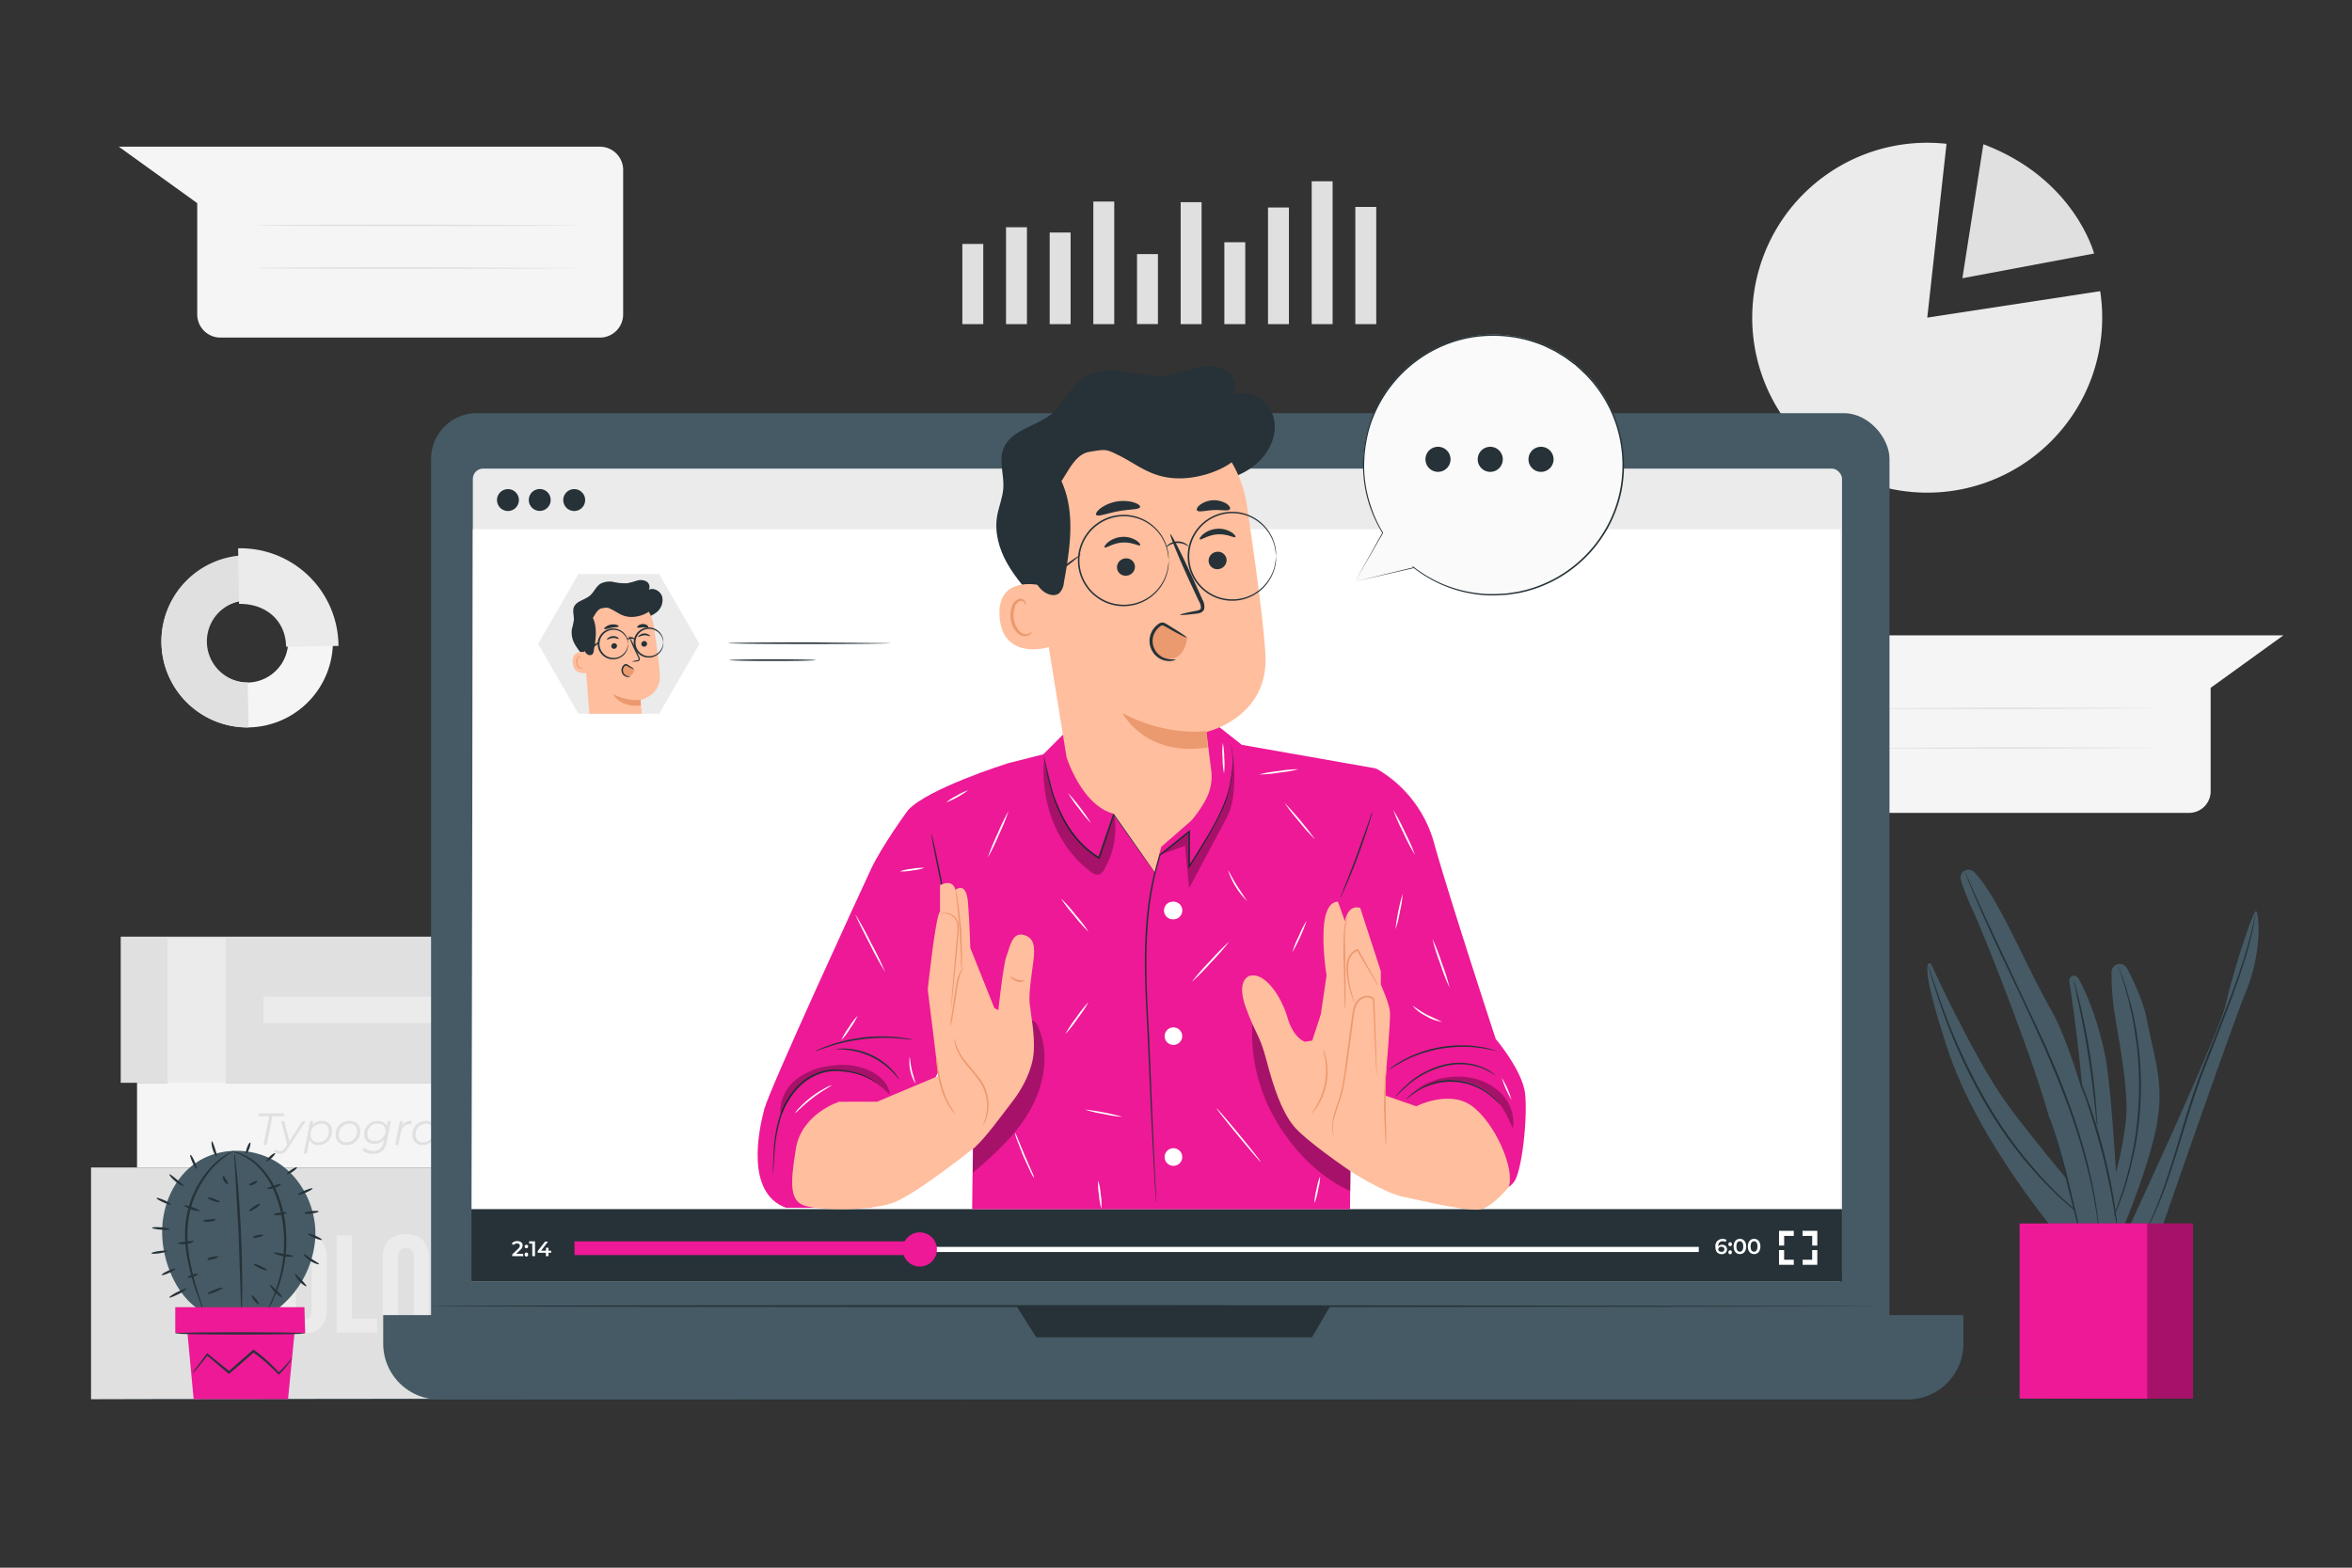 <svg xmlns="http://www.w3.org/2000/svg" xmlns:xlink="http://www.w3.org/1999/xlink" viewBox="0 0 750 500" xmlns:v="https://vecta.io/nano"><rect x="0" y="0" width="750" height="500" fill="#333333" stroke="none"/><style><![CDATA[.B{fill:#263238}.C{fill:#eb996e}.D{fill:#e0e0e0}.E{fill:#ebebeb}.F{fill:#ffbe9d}.G{fill:#ed1996}.H{fill:#f5f5f5}.I{fill:#455a64}]]></style><path d="M585.65 202.63h142.49l-23.21 16.75v33a6.88 6.88 0 0 1-6.88 6.88h-112.4a6.88 6.88 0 0 1-6.88-6.88v-42.87a6.88 6.88 0 0 1 6.88-6.88z" class="H"/><path d="M591.59 225.92c0 .14 21.49.25 48 .25l48-.25c0-.14-21.49-.25-48-.25l-48 .25zm0 12.65c0 .14 21.49.25 48 .25l48-.25c0-.14-21.49-.25-48-.25l-48 .25zM362.57 81.03h6.67v22.34h-6.67zm-55.7-3.23h6.67v25.57h-6.67zm13.93-5.33h6.67v30.9h-6.67zm13.92 1.69h6.67v29.21h-6.67zm13.92-9.88h6.67v39.09h-6.67zm27.85.19h6.67v38.9h-6.67zm13.93 12.78h6.67v26.12h-6.67zm13.92-11.07h6.67v37.19h-6.67zm13.93-8.37h6.67v45.56h-6.67zm13.92 8.18h6.67v37.38h-6.67z" class="D"/><path d="M614.56,101.3l55.14-8.43a55.8,55.8,0,1,1-49-47Z" class="E"/><path d="M632.45,46l-6.69,42.74,42-7.88S661.55,56.94,632.45,46Z" class="D"/><path d="M51.48 205a27.34 27.34 0 1 1 27.78 27 27.44 27.44 0 0 1-27.78-27zm40.41-.66A13.07 13.07 0 1 0 79 217.69a13.11 13.11 0 0 0 12.89-13.35z" class="H"/><path d="M51.48 205a27.44 27.44 0 0 1 26.9-27.91l.23 14.33a13.14 13.14 0 0 0 .39 26.27l.26 14.31a27.43 27.43 0 0 1-27.78-27z" class="D"/><path d="M75.93,174.88a31.26,31.26,0,0,1,32,31.13l-16.7.26c-.13-8.47-6.58-13.8-15-13.66Z" class="E"/><path d="M194.36 301.44h34.76v41.32h-34.76z" class="H"/><g class="D"><path d="M38.5 298.74h157.07v46.61H38.5z"/><path d="M230.17 302.66h-38.82v-3.92h38.82a2 2 0 0 1 2 2h0a2 2 0 0 1-2 1.92zm0 42.69h-38.82v-3.92h38.82a2 2 0 0 1 2 2h0a2 2 0 0 1-2 1.92z"/></g><path d="M164.66 298.74h18.56v46.61h-18.56zm-111.23.52h18.56v46.61H53.43z" class="E"/><path d="M229.12 308.27c0 .12-7.52.21-16.8.21s-16.8-.09-16.8-.21 7.52-.21 16.8-.21l16.8.21zm0 6.2c0 .11-7.52.2-16.8.2s-16.8-.09-16.8-.2 7.52-.21 16.8-.21l16.8.21zm0 7.63c0 .11-7.52.2-16.8.2s-16.8-.09-16.8-.2 7.52-.21 16.8-.21l16.8.21zm0 7.62c0 .12-7.52.21-16.8.21s-16.8-.09-16.8-.21 7.52-.2 16.8-.2l16.8.2zm0 7.63c0 .12-7.52.21-16.8.21s-16.8-.09-16.8-.21 7.52-.2 16.8-.2l16.8.2z" class="D"/><path d="M84.02 317.9h70.66v8.39H84.02z" class="E"/><path d="M193.48 346.27h35.29v25.18h-35.29z" fill="#fafafa"/><g class="H"><path d="M43.7 345.35h150.18v27H43.7z"/><path d="M192.78 347.18h37.93a.91.91 0 0 0 .91-.91h0a.92.92 0 0 0-.91-.92h-37.93zm0 23.35h38.42a.42.42 0 0 1 .42.42v1a.42.42 0 0 1-.42.42h-38.42a0 0 0 0 1 0 0v-1.83a0 0 0 0 1 0-.01z"/></g><path d="M228.77 351.05c0 .11-7.82.21-17.45.21s-17.45-.1-17.45-.21 7.81-.21 17.45-.21l17.45.21zm0 4.76c0 .12-7.82.21-17.45.21s-17.45-.09-17.45-.21 7.81-.2 17.45-.2l17.45.2zm0 4.77c0 .11-7.82.2-17.45.2s-17.45-.09-17.45-.2 7.81-.21 17.45-.21l17.45.21zm0 4.76c0 .11-7.82.2-17.45.2s-17.45-.09-17.45-.2 7.81-.21 17.45-.21l17.45.21z" class="D"/><path d="M198.1 374.76h36.02v68.25H198.1z" class="E"/><g class="D"><path d="M29.03 372.36H198.1v74H29.03z"/><path d="M236.94 446.35h-43.46v-4.8h43.46a2.41 2.41 0 0 1 2.4 2.4h0a2.4 2.4 0 0 1-2.4 2.4zm-43.46-73.99h44.76a1.1 1.1 0 0 1 1.1 1.1v2.6a1.1 1.1 0 0 1-1.1 1.1h-44.76a0 0 0 0 1 0 0v-4.8a0 0 0 0 1 0 0z"/><use xlink:href="#B"/><path d="M234.12 392.66c0 .11-8.06.2-18 .2s-18-.09-18-.2 8.06-.21 18-.21l18 .21zm0 8.75c0 .11-8.06.21-18 .21s-18-.1-18-.21 8.06-.21 18-.21l18 .21z"/><use xlink:href="#B" y="26.26"/><path d="M234.12 418.92c0 .11-8.06.2-18 .2s-18-.09-18-.2 8.06-.21 18-.21l18 .21zm0 8.75c0 .11-8.06.21-18 .21s-18-.1-18-.21 8.06-.21 18-.21l18 .21z"/><use xlink:href="#B" y="52.52"/></g><path d="M86.88 413.4v4.12c0 5-2.48 7.79-7.26 7.79s-7.26-2.83-7.26-7.79v-16.11c0-5 2.48-7.8 7.26-7.8s7.26 2.84 7.26 7.8v3h-4.6v-3.31c0-2.22-1-3.06-2.52-3.06s-2.53.84-2.53 3.06v16.73c0 2.22 1 3 2.53 3s2.52-.79 2.52-3v-4.43zm2.57-11.99c0-5 2.61-7.8 7.39-7.8s7.39 2.84 7.39 7.8v16.11c0 5-2.61 7.79-7.39 7.79s-7.39-2.83-7.39-7.79zm4.87 16.42c0 2.22 1 3.06 2.52 3.06s2.52-.84 2.52-3.06V401.1c0-2.22-1-3.06-2.52-3.06s-2.52.84-2.52 3.06zM107.37 394h4.87v26.56h8V425h-12.87zm14.63 7.41c0-5 2.61-7.8 7.39-7.8s7.4 2.84 7.4 7.8v16.11c0 5-2.61 7.79-7.4 7.79s-7.39-2.83-7.39-7.79zm4.87 16.42c0 2.22 1 3.06 2.52 3.06s2.53-.84 2.53-3.06V401.1c0-2.22-1-3.06-2.53-3.06s-2.52.84-2.52 3.06zM144.56 394v23.91c0 2.21 1 3 2.52 3s2.52-.8 2.52-3V394h4.61v23.6c0 4.95-2.48 7.79-7.26 7.79s-7.26-2.84-7.26-7.79V394zm23.15 31a9.39 9.39 0 0 1-.45-3.81v-4.87c0-2.88-1-3.94-3.18-3.94h-1.69V425h-4.87v-31h7.35c5 0 7.22 2.35 7.22 7.13v2.43c0 3.19-1 5.27-3.19 6.29 2.44 1 3.23 3.36 3.23 6.59v4.79a9.07 9.07 0 0 0 .54 3.76zm-5.32-26.56v9.51h1.91c1.81 0 2.92-.79 2.92-3.27v-3.06c0-2.21-.75-3.18-2.48-3.18z" class="E"/><path d="M85.83 356h-3.55l.19-.92h8.15l-.2.92h-3.54l-1.83 9.14H84zm11.63 1.57l-5.52 8.54C91 367.55 90.3 368 89.21 368a2.45 2.45 0 0 1-1.8-.67l.54-.75a1.81 1.81 0 0 0 1.34.55c.65 0 1.15-.31 1.74-1.23l.53-.8-1.88-7.52h1l1.6 6.42 4.13-6.44zm8.4 3.13a4.26 4.26 0 0 1-4.28 4.5 2.84 2.84 0 0 1-2.88-1.65l-.86 4.37h-1l2.06-10.35h1l-.24 1.21a3.82 3.82 0 0 1 3-1.27 3.05 3.05 0 0 1 3.2 3.19zm-1 .06a2.22 2.22 0 0 0-2.49-2.36 3.3 3.3 0 0 0-3.29 3.6 2.2 2.2 0 0 0 2.49 2.35 3.3 3.3 0 0 0 3.26-3.59zm2.19 1.24a4.29 4.29 0 0 1 4.37-4.49c2.1 0 3.44 1.24 3.44 3.19a4.3 4.3 0 0 1-4.37 4.5 3.11 3.11 0 0 1-3.44-3.2zm6.79-1.24a2.22 2.22 0 0 0-2.49-2.36 3.33 3.33 0 0 0-3.28 3.55 2.21 2.21 0 0 0 2.49 2.35 3.31 3.31 0 0 0 3.28-3.54zm10.8-3.19l-1.32 6.64c-.53 2.68-1.94 3.78-4.4 3.78a4.82 4.82 0 0 1-3.36-1.13l.6-.78a4 4 0 0 0 2.84 1 3 3 0 0 0 3.27-2.71l.18-.83a3.9 3.9 0 0 1-3 1.29c-2 0-3.34-1.16-3.34-3a4.18 4.18 0 0 1 4.31-4.29 2.9 2.9 0 0 1 2.95 1.73l.32-1.67zm-1.72 3c0-1.38-.93-2.2-2.5-2.2a3.21 3.21 0 0 0-3.29 3.34c0 1.38.92 2.2 2.5 2.2a3.21 3.21 0 0 0 3.29-3.31zm8.39-3.06l-.19 1h-.28c-1.61 0-2.69.92-3.07 2.8l-.76 3.84h-1l1.5-7.56h1l-.31 1.41a3.43 3.43 0 0 1 3.11-1.49zm8.69.06l-1.51 7.56h-1l.24-1.19a3.85 3.85 0 0 1-2.94 1.26 3.05 3.05 0 0 1-3.3-3.2 4.26 4.26 0 0 1 4.27-4.49 2.84 2.84 0 0 1 2.88 1.64l.32-1.58zm-1.7 3.19a2.22 2.22 0 0 0-2.49-2.36 3.32 3.32 0 0 0-3.27 3.55 2.2 2.2 0 0 0 2.46 2.35 3.31 3.31 0 0 0 3.28-3.54zm11.49-.06a4.26 4.26 0 0 1-4.28 4.5 2.84 2.84 0 0 1-2.88-1.65l-.86 4.37h-1l2.05-10.35h1l-.24 1.21a3.8 3.8 0 0 1 2.94-1.27 3.06 3.06 0 0 1 3.27 3.19zm-1 .06a2.22 2.22 0 0 0-2.49-2.36 3.3 3.3 0 0 0-3.3 3.6 2.2 2.2 0 0 0 2.48 2.35 3.3 3.3 0 0 0 3.28-3.59zm10.15-.76a4.37 4.37 0 0 1-.08.86l-.86 4.3h-1l.87-4.31a4.48 4.48 0 0 0 .07-.69c0-1.08-.65-1.7-2-1.7a2.94 2.94 0 0 0-3.07 2.65l-.81 4.05h-1l2.13-10.67h1l-.85 4.24a3.72 3.72 0 0 1 2.89-1.19c1.77-.03 2.71.89 2.71 2.46zm9.56-2.43l-5.5 8.54c-.94 1.44-1.64 1.88-2.73 1.88a2.45 2.45 0 0 1-1.8-.67l.55-.75a1.77 1.77 0 0 0 1.33.55c.65 0 1.15-.31 1.74-1.23l.54-.8-1.89-7.52h1l1.56 6.44 4.13-6.44z" class="D"/><path d="M191.28 46.79H37.89l25 18v35.47a7.4 7.4 0 0 0 7.41 7.41h121a7.41 7.41 0 0 0 7.41-7.41V54.2a7.41 7.41 0 0 0-7.43-7.41z" class="H"/><path d="M184.88 71.86c0 .15-23.13.27-51.66.27s-51.67-.13-51.67-.27 23.13-.27 51.67-.27l51.66.27zm0 13.62c0 .15-23.13.27-51.66.27s-51.67-.12-51.67-.27 23.13-.27 51.67-.27l51.66.27z" class="D"/><path d="M723.27 446.35c0 .15-156.84.26-350.25.26s-350.29-.11-350.29-.26 156.8-.26 350.29-.26l350.25.26z" class="B"/><g class="I"><path d="M657.45,395.31s-26.51-30.5-36.51-61-5.25-27-5.25-27,13.5,29.64,23.75,43.95S668,386.56,668,386.56Z"/><path d="M662.73 312a1.54 1.54 0 0 0-2.87 1c1.61 10.72 5.11 35.87 5 52.18v29.38h11s-2-43.8-4.45-57.16c-1.74-9.34-5.41-19.74-8.68-25.4z"/><path d="M668.75 391a117 117 0 0 0 9.08-32.94c.91-7.8-.72-18.34-3.13-32.41a87.72 87.72 0 0 1-1.39-15.59 2.63 2.63 0 0 1 4.94-1.24c1.33 2.38 5.19 10.5 6.17 15.58 2.67 13.89 5.69 20.84 3.38 34s-10.86 33.48-10.86 33.48zm9.93.91s29.11-62.55 31.13-71.83 8.87-30.66 9.68-29.45 2 12.51-3.23 25.42-27.64 77.76-27.64 77.76h-9.94"/></g><path d="M665.56 389.11a6.71 6.71 0 0 1-.82-.56l-2.25-1.72a100.71 100.71 0 0 1-7.82-6.91 131 131 0 0 1-21.12-27.1 177.11 177.11 0 0 1-14.41-31.22c-1.46-4.15-2.53-7.55-3.22-9.92-.36-1.17-.61-2.1-.78-2.72a5.23 5.23 0 0 1-.22-1 6.23 6.23 0 0 1 .34.93l.89 2.69c.76 2.34 1.89 5.72 3.4 9.84a189.55 189.55 0 0 0 14.54 31.06A136.51 136.51 0 0 0 655 379.61c3.11 3.1 5.78 5.45 7.66 7 .93.81 1.69 1.39 2.18 1.81a6.1 6.1 0 0 1 .72.69zm3.18-30.01a11.17 11.17 0 0 1-.26-1.83l-.53-5c-.46-4.24-1.18-10.07-2.21-16.48s-2.18-12.18-3.07-16.34l-1.06-4.93a11.16 11.16 0 0 1-.33-1.83 10.67 10.67 0 0 1 .56 1.77c.33 1.15.76 2.82 1.26 4.89a219.51 219.51 0 0 1 3.25 16.34c1.03 6.43 1.68 12.28 2 16.53.18 2.13.29 3.85.34 5a9 9 0 0 1 .05 1.88zm6.82-50.75a4.66 4.66 0 0 1 .34.8l.88 2.32 1.25 3.73 1.41 5 .72 2.94.64 3.22c.48 2.22.77 4.63 1.12 7.16a106.64 106.64 0 0 1-1.18 33.06l-1.63 7.06-.87 3.16-.93 2.89c-.56 1.85-1.23 3.46-1.77 4.89l-1.51 3.63-1 2.25a4.32 4.32 0 0 1-.4.77 4.43 4.43 0 0 1 .29-.82l.92-2.3 1.41-3.65 1.68-4.91.89-2.88.83-3.16c.61-2.18 1-4.55 1.57-7a110.65 110.65 0 0 0 1.18-32.89l-1.06-7.13-.61-3.21-.68-2.94c-.39-1.88-.92-3.54-1.32-5l-1.14-3.74-.76-2.36a4.49 4.49 0 0 1-.27-.89zm43.59-16.46a.75.75 0 0 1 0 .28c0 .22-.08.49-.13.81l-.57 3.12c-.56 2.69-1.5 6.56-3 11.26s-3.43 10.2-5.79 16.26L702 343.29c-2.58 7.02-4.65 13.86-6.55 20.06s-3.66 11.8-5.39 16.4a105.66 105.66 0 0 1-4.59 10.7c-.6 1.24-1.14 2.16-1.48 2.8l-.41.71a1 1 0 0 1-.16.24 1.12 1.12 0 0 1 .1-.27l.36-.74c.31-.66.81-1.6 1.37-2.85 1.17-2.48 2.75-6.12 4.4-10.74s3.4-10.19 5.26-16.41 3.87-13.08 6.5-20.11 5.34-13.63 7.72-19.67 4.41-11.52 5.9-16.19 2.51-8.51 3.14-11.18c.32-1.33.52-2.38.69-3.08l.19-.8a.91.91 0 0 1 .1-.27z" class="B"/><path d="M629.41 278.07a2.51 2.51 0 0 0-4.13 2.56 71.22 71.22 0 0 0 3.66 9.4c4 8.51 15.76 39 21.26 55.77s13.25 48 13.25 48l11.75-1.9S664.45 340.55 654 322c-8.49-14.83-16.93-36.31-24.59-43.93z" class="I"/><path d="M653.41 356.28a6.84 6.84 0 0 1 .61 1.41l1.35 3.94c1.08 3.35 2.41 8 3.74 13.23l3.21 13.37.89 4.07a7.84 7.84 0 0 1 .24 1.51 7.18 7.18 0 0 1-.48-1.45l-1.07-4-3.39-13.36-3.56-13.26-1.16-4a7.63 7.63 0 0 1-.38-1.46zm15.94 36.58a1.41 1.41 0 0 1-.06-.31c0-.25-.08-.55-.14-.93l-.48-3.56c-.43-3.08-1.2-7.53-2.46-12.95a187.84 187.84 0 0 0-5.5-18.77c-2.41-7-5.43-14.48-8.86-22.27-6.91-15.55-13.81-29.34-18.35-39.53-2.29-5.09-4.07-9.24-5.24-12.14-.6-1.44-1-2.57-1.32-3.34l-.33-.88a1.13 1.13 0 0 1-.09-.3s.06.09.15.28l.39.85 1.42 3.3 5.42 12 18.52 39.47c3.43 7.8 6.44 15.34 8.83 22.33a178.87 178.87 0 0 1 5.39 18.89 131.7 131.7 0 0 1 2.27 13c.21 1.55.28 2.76.37 3.58 0 .38.05.68.07.93a1.3 1.3 0 0 1 0 .35zm5.85-.95a13.63 13.63 0 0 1-.4-2l-.91-5.4c-.81-4.55-2-10.82-3.82-17.64s-3.75-12.91-5.27-17.27l-1.8-5.14a11.9 11.9 0 0 1-.62-1.92 13.23 13.23 0 0 1 .85 1.83 111.73 111.73 0 0 1 2 5.1 170.1 170.1 0 0 1 5.46 17.26 180.26 180.26 0 0 1 3.65 17.73c.34 2.29.59 4.15.72 5.44a13.42 13.42 0 0 1 .14 2.01z" class="B"/><path d="M653.45 390.22h45.86v55.87h-45.86z" class="G"/><path d="M653.45 390.22h45.86v55.87h-45.86z" opacity=".3"/><path d="M644 390.22h40.68v55.87H644z" class="G"/><path d="M88.53 370.8c-7.82-5-18.64-5.1-26.24.21-7.22 5.05-10.89 14.23-10.57 23s4.59 19.55 12.56 24.18l23.4-.1a31.42 31.42 0 0 0 12.88-23.61c.35-9.24-4.22-18.68-12.03-23.68z" class="I"/><g class="B"><path d="M77 419.07a10.56 10.56 0 0 1-.14-2l-.16-5.49-.61-18.09-1-18.09-.33-5.48a10.42 10.42 0 0 1 0-2 11.09 11.09 0 0 1 .32 2l.57 5.47c.42 4.62.88 11 1.2 18.09s.41 13.49.39 18.13l-.08 5.49a11 11 0 0 1-.16 1.97zm-22.92-27.02c0 .2-1.29.27-2.84.14s-2.79-.4-2.78-.6 1.29-.27 2.84-.15 2.8.4 2.78.61zm.44-7.9c-.09.19-1.18-.11-2.45-.68s-2.23-1.17-2.15-1.36 1.18.12 2.45.68 2.23 1.21 2.15 1.36zm4.06-5.86c-.11.17-1.34-.41-2.62-1.47s-2.09-2.17-1.94-2.3 1.17.69 2.41 1.72 2.26 1.87 2.15 2.05zm4.09-5.53c-.19.08-.78-.84-1.32-2.06s-.83-2.28-.64-2.37.78.84 1.32 2.07.82 2.28.64 2.36zm6.41-3.92c-.19.08-.82-.9-1.25-2.26s-.46-2.54-.26-2.57.57 1 1 2.34.7 2.4.51 2.49zm10.69-4.43c.2.07.08.91-.26 1.88s-.78 1.69-1 1.62-.08-.9.26-1.87.81-1.7 1-1.63zm7.94 3.41c.14.15-.37.85-1.14 1.56s-1.5 1.16-1.64 1 .37-.85 1.13-1.56 1.51-1.15 1.65-1zm6.98 4.51c.12.17-.5.79-1.38 1.39s-1.69.94-1.81.77.51-.79 1.39-1.39 1.69-.94 1.8-.77zm4.96 6.72c.08.19-.89.79-2.18 1.34s-2.4.84-2.48.65.9-.79 2.19-1.33 2.39-.85 2.47-.66zm1.96 7.34c0 .2-1 .5-2.23.65s-2.28.12-2.31-.09 1-.49 2.22-.65 2.29-.12 2.32.09zm1.01 9.03c-.08.19-1.14-.09-2.36-.62s-2.16-1.12-2.08-1.31 1.15.09 2.37.62 2.16 1.12 2.07 1.31zm-.89 7.75c-.07.19-1.41-.13-2.81-1.05s-2.23-2-2.09-2.15 1.17.66 2.5 1.52 2.47 1.51 2.4 1.68zm-4.04 7.05c-.12.16-1.19-.46-2.21-1.57s-1.57-2.21-1.41-2.33 1 .77 2 1.82 1.76 1.92 1.62 2.08zm-38.3.83c.09.18-1 1-2.51 1.72S54.13 414 54 413.84s1-1 2.5-1.73 2.79-1.24 2.89-1.06zm-3.5-6.38c.08.19-.82.78-2 1.32s-2.23.83-2.32.64.82-.78 2-1.32 2.23-.83 2.32-.64zM53.32 399c0 .2-1.08.53-2.48.73s-2.54.19-2.57 0 1.08-.53 2.47-.72 2.55-.2 2.58-.01zm8.43-3.1c.06.2-1 .7-2.45.86s-2.61-.09-2.59-.29 1.14-.29 2.5-.45 2.48-.32 2.54-.12zm7.01-6.97c.06.19-.8.63-2 .74s-2.08-.14-2.06-.34.92-.29 2-.4 2-.2 2.06 0zm1.34-5.59c-.07.2-1 .05-2.08-.32s-1.9-.83-1.83-1 1-.05 2.08.33 1.9.8 1.83.99zm2.57-5.65c-.14.15-.78-.27-1.24-1.07s-.5-1.55-.3-1.6.54.53 1 1.23.69 1.3.54 1.44zm-3.1 23.13c.05.2-.75.57-1.8.83a6.73 6.73 0 0 1-1.51.22l-.14-.44c.27 0 .44 0 .48.05s-.08.21-.3.38l-.15-.44a7 7 0 0 1 1.45-.5c1.04-.25 1.92-.3 1.97-.1zm1.43 9.91c.07.19-1 .77-2.3 1.3s-2.49.8-2.56.61 1-.78 2.29-1.3 2.51-.8 2.57-.61zm-7.9-4.4c.07.19-.62.6-1.53.91s-1.7.41-1.77.21.62-.6 1.53-.91 1.67-.41 1.77-.21zm.6-20.16c0 .2-1.24.08-2.61-.41s-2.38-1.15-2.29-1.33 1.2.15 2.54.62 2.41.95 2.36 1.12zM82.86 384c.12.17-.55.81-1.49 1.43s-1.8 1-1.92.81.56-.81 1.5-1.43 1.8-1.01 1.91-.81zm1.05 9.92c0 .2-.67.52-1.58.71s-1.68.18-1.73 0 .67-.52 1.58-.71 1.68-.2 1.73 0zm1.21 11.19c-.09.18-1.11-.1-2.27-.64s-2-1.13-2-1.32 1.11.1 2.27.64 2.08 1.13 2 1.32zM82.55 416c-.16.14-.82-.4-1.47-1.2s-1-1.55-.89-1.68.81.41 1.47 1.21 1.05 1.53.89 1.67zM82 376.65c.13.16-.31.71-1.06 1.08s-1.44.4-1.49.2.49-.52 1.16-.86 1.29-.58 1.39-.42zm9.42 10.03c.07.19-.8.67-2 .84s-2.15-.06-2.14-.26.93-.33 2-.48 2.07-.29 2.14-.1zm-1.87-9c.09.18-.77.8-2 1.19s-2.28.39-2.31.19.92-.53 2.08-.91 2.13-.66 2.23-.47z"/><path d="M93.47 400.63c0 .2-1.48.33-3.26 0s-3.11-1-3-1.15 1.47.11 3.18.41 3.08.53 3.08.74zM90 413.71c-.12.16-1.21-.48-2.29-1.57s-1.71-2.14-1.58-2.3 1 .72 2.09 1.78 1.89 1.93 1.78 2.09zM74.64 367a34 34 0 0 0-6.55 5.18 32 32 0 0 0-8.16 18 40.8 40.8 0 0 0 .49 11.05 87.57 87.57 0 0 0 2.07 8.87l1.82 5.88a14.64 14.64 0 0 1 .63 2.18 11.76 11.76 0 0 1-.9-2.08l-2.05-5.83a73.65 73.65 0 0 1-2.24-8.9 39.34 39.34 0 0 1-.56-11.25 31.47 31.47 0 0 1 8.52-18.32 23.15 23.15 0 0 1 4.88-3.78 12.42 12.42 0 0 1 1.5-.78 2.2 2.2 0 0 1 .55-.22z"/><path d="M84.83 418.7c-.17-.09 1.67-2.92 3.35-8a45.39 45.39 0 0 0 2-20.63A38.85 38.85 0 0 0 87 379a26.22 26.22 0 0 0-5.42-7.56 20.12 20.12 0 0 0-5.32-3.36c-1.38-.57-2.21-.71-2.2-.77a2 2 0 0 1 .61 0 10.61 10.61 0 0 1 1.69.45 18.36 18.36 0 0 1 5.56 3.24 25.49 25.49 0 0 1 5.7 7.65 38.19 38.19 0 0 1 3.3 11.2 43.88 43.88 0 0 1-2.25 20.91c-.42 1.29-1 2.39-1.37 3.39s-.88 1.8-1.24 2.46a16 16 0 0 1-1.23 2.09z"/></g><g class="G"><path d="M55.89 416.93h41.18l.25 8.24H55.89v-8.24z"/><path d="M59.39 421.05l2.36 25.16h30.11l2.42-24.88-34.89-.28z"/></g><path d="M97.32 425.27c0 .21-9.27.37-20.71.37s-20.71-.16-20.71-.37 9.27-.37 20.71-.37 20.71.16 20.71.37zm-4.18 7.66a6.2 6.2 0 0 1-.88 1.58 23.14 23.14 0 0 1-3.2 3.77l-.19.18-.18-.2a59.2 59.2 0 0 0-8.08-7.06h.46l-3.58 3.14-4.23 3.66-.23.21-.24-.2-6.87-5.78.4-.05-3.56 4.35a9.52 9.52 0 0 1-1.4 1.52 11.21 11.21 0 0 1 1.15-1.72l3.36-4.49.18-.23.23.18 7 5.66h-.46l4.21-3.7 3.59-3.13.22-.19.24.17a52.91 52.91 0 0 1 8 7.29h-.38a40.28 40.28 0 0 0 4.44-4.96z" class="B"/><g class="I"><rect x="137.46" y="131.77" width="465.06" height="307.54" rx="14.57"/><path d="M122.24 419.44h503.85a0 0 0 0 1 0 0v9.11a17.8 17.8 0 0 1-17.8 17.8H140a17.8 17.8 0 0 1-17.8-17.8v-9.11a0 0 0 0 1 .04 0z"/></g><g class="B"><path d="M324.15 416.56l6.25 9.95h87.98l5.8-9.95H324.15z"/><path d="M598.52 416.56c0 .17-103.22.3-230.51.3s-230.55-.13-230.55-.3 103.2-.3 230.55-.3l230.51.3z"/></g><rect x="150.78" y="149.45" width="436.6" height="258.98" rx="3.27" class="E"/><path d="M586.91 408.81h-436.6l.47-240h436.13v240z" fill="#fff"/><path d="M186.59 159.46a3.49 3.49 0 1 1-3.49-3.46 3.48 3.48 0 0 1 3.49 3.46zm-21.13 0A3.49 3.49 0 1 1 162 156a3.48 3.48 0 0 1 3.46 3.46zm10.14 0a3.49 3.49 0 1 1-3.49-3.49 3.48 3.48 0 0 1 3.49 3.49zm-25.29 226.17h437.07v23.18H150.31z" class="B"/><g fill="#fff"><path d="M166.83,399.9v.74h-3.48v-.58l1.87-1.78c.46-.44.54-.72.54-1,0-.43-.3-.68-.88-.68a1.32,1.32,0,0,0-1.1.49l-.62-.47a2.2,2.2,0,0,1,1.8-.78c1,0,1.69.51,1.69,1.35a1.88,1.88,0,0,1-.79,1.49l-1.26,1.2Z"/><path d="M167.3 397.56a.56.56 0 1 1 .55.56.54.54 0 0 1-.55-.56zm0 2.57a.56.56 0 1 1 1.11 0 .56.56 0 1 1-1.11 0zm3.3-4.21v4.72h-.87v-4h-1v-.74zm5.15 3.65h-.84v1.07h-.85v-1.07h-2.59V399l2.33-3h.94l-2.2 2.91h1.55v-.95h.82v.95h.84zm7.71-1.89H541.7v1.63H183.46z"/></g><g class="G"><path d="M183.19 395.93h111.95v4.36H183.19z"/><path d="M298.76 398.5a5.45 5.45 0 1 1-5.45-5.45 5.45 5.45 0 0 1 5.45 5.45z"/></g><path d="M550.72 398.45A1.57 1.57 0 0 1 549 400c-1.29 0-2-.83-2-2.35a2.24 2.24 0 0 1 2.32-2.51 2.4 2.4 0 0 1 1.24.31l-.33.66a1.56 1.56 0 0 0-.89-.23c-.89 0-1.45.55-1.45 1.62h0a1.6 1.6 0 0 1 1.26-.49 1.47 1.47 0 0 1 1.57 1.44zm-.85 0c0-.49-.37-.8-.94-.8a.86.86 0 0 0-1 .81c0 .44.35.79 1 .79a.81.81 0 0 0 .94-.76zm1.28-1.62a.56.56 0 1 1 1.11 0 .56.56 0 1 1-1.11 0zm0 2.57a.56.56 0 1 1 1.11 0 .56.56 0 1 1-1.11 0zm1.67-1.85c0-1.55.85-2.43 2-2.43s2 .88 2 2.43-.85 2.43-2 2.43-2-.88-2-2.43zm3.06 0c0-1.14-.44-1.66-1.09-1.66s-1.09.52-1.09 1.66.45 1.67 1.09 1.67 1.09-.53 1.09-1.67zm1.47 0c0-1.55.85-2.43 2-2.43s2 .88 2 2.43-.85 2.43-2 2.43-2-.88-2-2.43zm3.07 0c0-1.14-.45-1.66-1.1-1.66s-1.08.52-1.08 1.66.44 1.67 1.08 1.67 1.1-.53 1.1-1.67zm8.51-.29h-1.64v-4.71H572v1.63h-3.07v3.08zm3.07 6.14h-4.71v-4.7h1.63v3.07H572v1.63zm7.5 0h-4.7v-1.63h3.06v-3.08h1.64v4.71zm0-6.15h-1.63v-3.07h-3.08v-1.63h4.71v4.7z" fill="#fff"/><path d="M210.19 183.08h-25.74l-12.86 22.29 12.86 22.28h25.74l12.86-22.28-12.86-22.29z" class="E"/><path d="M186.55,209.73a22.72,22.72,0,0,1-3.14-4.06,7.77,7.77,0,0,1-1.07-4.94,27.43,27.43,0,0,0,.65-2.93c.1-1.38-.48-2.82,0-4.11.76-2,3.47-2.33,5.12-3.72,1.28-1.09,1.91-2.85,3.32-3.76a6.25,6.25,0,0,1,4.27-.58,15.75,15.75,0,0,0,4.37.38,29.45,29.45,0,0,0,3-.81,4.11,4.11,0,0,1,3,.21,2,2,0,0,1,.82,2.67c1.69-.78,3.83.54,4.29,2.33a5,5,0,0,1-1.89,4.93,11,11,0,0,1-5.1,2.08c-5.17,1-10.77.43-15.22-2.37" class="B"/><path d="M210.41 215.23c-.17-3.19-1.06-9.73-1.94-15.64a12.34 12.34 0 0 0-13-10.5h-.64c-6.84.86-9.93 7.15-8.88 14l2 24.55h16.7l-.4-4.35c0-.04 6.52-1.46 6.16-8.06z" class="F"/><path d="M204.24,223.21a15.47,15.47,0,0,1-8.77-1.87s2.36,4.61,8.9,3.58Z" class="C"/><path d="M206.34 205.25a.93.93 0 0 1-.84 1 .89.89 0 0 1-1-.78.94.94 0 0 1 .84-1 .89.89 0 0 1 1 .78zm.93-2.34c-.11.13-.86-.35-1.88-.28s-1.72.63-1.84.51 0-.28.36-.54a2.62 2.62 0 0 1 1.46-.56 2.46 2.46 0 0 1 1.5.38c.33.22.45.43.4.49zm-10.51 3.03a1 1 0 0 1-.84 1 .91.91 0 0 1-1-.79 1 1 0 0 1 .84-1 .91.91 0 0 1 1 .79zm.55-2.17c-.11.13-.86-.35-1.88-.28s-1.72.62-1.84.51 0-.28.36-.54a2.6 2.6 0 0 1 3-.19c.29.22.41.44.36.5zm4.18 7.23a6.63 6.63 0 0 1 1.63-.41c.26 0 .5-.11.53-.29a1.32 1.32 0 0 0-.22-.75l-.9-1.92a34.65 34.65 0 0 1-2.07-5 33.69 33.69 0 0 1 2.47 4.87l.87 1.93a1.59 1.59 0 0 1 .2 1 .68.68 0 0 1-.4.41 2 2 0 0 1-.44.09 6.56 6.56 0 0 1-1.67.07zm-4.19-11.23c-.08.28-1.1.22-2.28.45s-2.12.61-2.3.37.08-.38.45-.68a3.87 3.87 0 0 1 1.67-.71 3.75 3.75 0 0 1 1.81.09c.45.15.69.35.65.48zm9.4.23c-.17.24-.88.05-1.72.09s-1.54.26-1.72 0 0-.35.31-.59a2.35 2.35 0 0 1 1.37-.47 2.43 2.43 0 0 1 1.4.37c.31.25.43.48.36.6z" class="B"/><path d="M186.8,208c-.12,0-4.63-1-4.18,3.47s5.33,3,5.32,2.9S186.8,208,186.8,208Z" class="F"/><path d="M185.94 212.85s-.07.06-.19.13a.79.79 0 0 1-.59.07 1.94 1.94 0 0 1-1.07-1.65 2.5 2.5 0 0 1 .11-1.14.9.9 0 0 1 .53-.67.41.41 0 0 1 .48.17c.08.12.06.22.08.22s.09-.08 0-.27a.51.51 0 0 0-.2-.26.57.57 0 0 0-.45-.07 1.13 1.13 0 0 0-.75.78 2.68 2.68 0 0 0-.14 1.28 2 2 0 0 0 1.33 1.83.86.86 0 0 0 .71-.19c.21-.08.21-.23.15-.23z" class="C"/><path d="M208.14,193.42c-.31,1.79-3.95,3.44-7,3.35-2.78-.08-4.16-1.46-6.17-2.44-1.28-.62-1.28-.62-3-.34-1.4.23-2.13,1.88-2.91,3.07,1.5,3.27.89,7.07.25,10.61a1.76,1.76,0,0,1-.45,1.07,1.44,1.44,0,0,1-1.83-.27,5.62,5.62,0,0,1-1.42-2.86,18.69,18.69,0,0,1-.44-7.33,12.63,12.63,0,0,1,3-6.61,12,12,0,0,1,8.19-3.73,14.75,14.75,0,0,1,8.73,2.47,8.79,8.79,0,0,1,3,3" class="B"/><path d="M202.16,213.32l-2.3-1.07a.77.77,0,0,0-.42-.1.63.63,0,0,0-.39.27,2.12,2.12,0,0,0-.26,2.34,1.79,1.79,0,0,0,2.16.79,2.45,2.45,0,0,0,1.27-2.16Z" class="C"/><g class="B"><path d="M201 215.72s-.48.37-1.35.12a2.14 2.14 0 0 1-1.19-1 2.19 2.19 0 0 1-.15-1.88 2.3 2.3 0 0 1 .56-.84 2.32 2.32 0 0 1 .39-.29.64.64 0 0 1 .6 0c.53.29.88.54 1.23.76.67.45 1.07.76 1 .82s-.5-.13-1.22-.5l-1.23-.64h-.18a1.89 1.89 0 0 0-.28.23 1.74 1.74 0 0 0-.42.66 1.8 1.8 0 0 0 .08 1.46 1.87 1.87 0 0 0 .9.85c.75.32 1.26.16 1.26.25zm-.71-10.36s0-.41-.24-1.12a4.7 4.7 0 0 0-1.73-2.47 4.48 4.48 0 1 0 0 7.19 4.7 4.7 0 0 0 1.73-2.47c.2-.71.19-1.13.24-1.13s0 .11 0 .31a3.51 3.51 0 0 1-.09.87 4.64 4.64 0 0 1-1.69 2.71 4.9 4.9 0 0 1-4.64.76 4.93 4.93 0 0 1 0-9.29 4.9 4.9 0 0 1 4.64.76 4.64 4.64 0 0 1 1.69 2.71 3.47 3.47 0 0 1 .09.87c.03.2.02.3 0 .3zm11.23-.44c-.05 0 0-.4-.24-1.09a4.55 4.55 0 0 0-1.68-2.4 4.36 4.36 0 1 0 0 7 4.55 4.55 0 0 0 1.68-2.4c.2-.69.19-1.1.24-1.1s0 .1 0 .3a3.78 3.78 0 0 1-.08.85 4.56 4.56 0 0 1-1.65 2.64 4.77 4.77 0 0 1-4.53.74 4.81 4.81 0 0 1 0-9.06 4.77 4.77 0 0 1 4.53.74 4.58 4.58 0 0 1 1.65 2.65 3.69 3.69 0 0 1 .08.85c.03.18.02.28 0 .28z"/><path d="M202.36 203.89c-.1.09-.55-.2-1.15-.18s-1 .31-1.14.22.28-.72 1.13-.74 1.29.62 1.16.7zm-11.19.81c.09.11-.79.91-1.95 1.78a6.71 6.71 0 0 1-2.26 1.36c-.09-.11.79-.91 1.95-1.78a6.61 6.61 0 0 1 2.26-1.36zm92.83.44c0 .14-11.57.26-25.84.26s-25.84-.12-25.84-.26 11.57-.26 25.84-.26l25.84.26zm-23.91 5.41c0 .14-6.14.26-13.72.26s-13.72-.12-13.72-.26 6.14-.27 13.72-.27 13.72.12 13.72.27z"/></g><g class="G"><path d="M438.79,245.09a39.38,39.38,0,0,1,18.56,24c4.83,17.28,19.6,62.28,19.6,62.28s8.44,9.93,9.34,17.28-.9,25.14-3.62,28.46a7.63,7.63,0,0,1-6.58,2.77l-35.53-3.37-14-93.68Z"/><path d="M321.31 243.46s-25.41 8-31.74 14.9l20.8 96.76-.37 30.54h120.48l1.08-101.38 7.23-39.19-42.79-7.53-8.44-6.64-47.63 2.42-7.24 7.23z"/></g><path d="M331 327.41c-.37-.82-.91-1.71-1.79-1.89-1.45-.3-2.42 1.41-2.91 2.81a127.56 127.56 0 0 1-15.82 30.89l-.31 14.86c7-5.91 13.94-12.24 18.42-20.25s6.15-18.06 2.41-26.42z" opacity=".3"/><path d="M289.57,258.36s-8.37,11.41-11.84,18.86-32.28,70-34,76.47-6.2,26.81,6.95,31.53h27.07l27.16-54.93,1.39-63.75Z" class="G"/><path d="M279.46 345.54s-.6-.53-1.85-1.24a21 21 0 0 0-5.68-2.06 27.35 27.35 0 0 0-4.14-.58 16.5 16.5 0 0 0-4.79.34 17.67 17.67 0 0 0-9.11 5.72 24.84 24.84 0 0 0-5.16 9.59 47.85 47.85 0 0 0-1.62 8.85l-.44 6.08c0 .68-.08 1.23-.1 1.66a2.1 2.1 0 0 1-.08.58 4.36 4.36 0 0 1 0-.58v-1.66l.27-6.11a46.17 46.17 0 0 1 1.53-9 24.88 24.88 0 0 1 5.23-9.8 18 18 0 0 1 9.4-5.84 16.35 16.35 0 0 1 4.88-.27 26.33 26.33 0 0 1 4.19.65 19.75 19.75 0 0 1 5.7 2.24 10 10 0 0 1 1.35 1 2.84 2.84 0 0 1 .42.43zm-12.83-10.94a3.52 3.52 0 0 1 .91-.14 16.18 16.18 0 0 1 2.51 0 20.9 20.9 0 0 1 3.69.55 22 22 0 0 1 8.21 3.92 20.47 20.47 0 0 1 2.75 2.52 16.17 16.17 0 0 1 1.55 2 3.42 3.42 0 0 1 .46.8c-.08.06-.82-1-2.28-2.52a24.55 24.55 0 0 0-2.77-2.39 25 25 0 0 0-3.84-2.3 26.36 26.36 0 0 0-4.2-1.54 24 24 0 0 0-3.6-.64c-2.08-.27-3.39-.16-3.39-.26zm24.46-3.01a5.58 5.58 0 0 1-1.25-.09l-3.39-.33a57.92 57.92 0 0 0-22.13 2.65l-3.22 1.12a6.3 6.3 0 0 1-1.19.39 5 5 0 0 1 1.11-.58c.73-.35 1.82-.79 3.18-1.28a51.08 51.08 0 0 1 22.29-2.66l3.38.49a6.57 6.57 0 0 1 1.22.29zm77.09-53.45a1.42 1.42 0 0 1-.28-.33l-.74-1-2.72-3.76-9.42-13.3.42-.06-4.76 14-.11.31-.28-.18-.56-.36a28.82 28.82 0 0 1-5.89-5 35.06 35.06 0 0 1-4.21-5.82 49.07 49.07 0 0 1-4.63-11.17 78 78 0 0 1-1.75-8l-.38-2.18a3.47 3.47 0 0 0-.13-.55c0-.12-.07-.18-.06-.19s.41 1 .77 2.89l1.91 7.9a49.39 49.39 0 0 0 4.69 11.06 35.7 35.7 0 0 0 4.17 5.72A28.37 28.37 0 0 0 350 273l.55.36-.38.14 4.81-14 .15-.44.27.38 9.27 13.41 2.61 3.85.67 1a2.36 2.36 0 0 1 .23.44z" class="B"/><path d="M399.53,324.33a54.82,54.82,0,0,0,7,32.46c5.6,9.74,13.82,18.43,24.05,23.09.33-9.93-.15-21.63.18-31.56Z" opacity=".3"/><path d="M398.4 311.26s-4.38 1.21-1.1 10.18 4.38 8.42 6.57 16.8 4.74 16 8.56 20.78 18.05 14.4 18.05 14.4l12.76-12s-2.1-9-1.6-15.06 1.78-21 1.6-23.59-2.92-8.75-2.92-8.75v-4.24l-6.56-20.18s-3.65-1.64-4.92 4.19l-2.19-6.19s-3.46-.55-4.37 6.56.73 16.95.73 16.95l-1.83 12.39-2.73 8.39-2.37.36s-3.57-1-5.52-7.69-7.24-14.76-12.16-13.3z" class="F"/><path d="M439 343s0-.15-.06-.45-.06-.79-.09-1.34l-.27-5-.79-17.48.05.15a2.57 2.57 0 0 0-2.58-.68 3.79 3.79 0 0 0-2.36 1.74c-1.12 1.79-1.18 4.13-1.53 6.38l-1.95 14.41-1.05 6.27a39.62 39.62 0 0 1-1.59 5.32l-1.37 4.33A13.47 13.47 0 0 0 425 360a10.65 10.65 0 0 0 .5 2.86 4.42 4.42 0 0 1-.3-.7 7.53 7.53 0 0 1-.4-2.15 12.75 12.75 0 0 1 .33-3.45 39 39 0 0 1 1.31-4.38 40.84 40.84 0 0 0 1.5-5.29c.41-1.93.72-4 1-6.24l1.91-14.42.48-3.38a8.91 8.91 0 0 1 1.12-3.21 4.3 4.3 0 0 1 2.69-1.94 3 3 0 0 1 3.07.84l.05.07v.08l.61 17.49.13 5v1.34a2.26 2.26 0 0 1 0 .48zm-7-23a5 5 0 0 1-.54-1.14 30.39 30.39 0 0 1-1.07-3.26 33.64 33.64 0 0 1-.91-5 14.54 14.54 0 0 1-.06-3 6.53 6.53 0 0 1 1.1-3.12 4.48 4.48 0 0 1 2.34-1.76l.19-.05.1.17 4.58 8.21 1.31 2.45a3.9 3.9 0 0 1 .42.92 4.54 4.54 0 0 1-.58-.83l-1.44-2.37-4.73-8.12.29.12a4 4 0 0 0-2.05 1.56 6 6 0 0 0-1 2.88 14.41 14.41 0 0 0 0 2.94 37.55 37.55 0 0 0 .79 5l.9 3.29A5.88 5.88 0 0 1 432 320zm-3.06 1.64a4.68 4.68 0 0 1-.12-1.17l-.13-3.17-.22-10.47a90.59 90.59 0 0 1 .16-10.49 16.49 16.49 0 0 1 .68-3.12 3.64 3.64 0 0 1 .47-1.08 29.3 29.3 0 0 0-.79 4.24c-.25 2.65 0 6.35 0 10.44l.07 10.47q0 1.89 0 3.18a5.37 5.37 0 0 1-.12 1.17zm-10.79 33.61c-.07-.06.73-1 1.71-2.71a22.76 22.76 0 0 0 1.49-3.11 25.65 25.65 0 0 0 1.14-4.06 25.21 25.21 0 0 0 .35-4.2 23.28 23.28 0 0 0-.3-3.43l-.66-3.14a3 3 0 0 1 .36.79 14.42 14.42 0 0 1 .66 2.28 19.5 19.5 0 0 1 .42 3.49 20.65 20.65 0 0 1-1.53 8.45 19.53 19.53 0 0 1-1.61 3.12 14.34 14.34 0 0 1-1.41 1.9c-.37.42-.59.64-.62.62z" class="C"/><path d="M440.55,349l11.07,3.84s10.58-5.47,17.87,0,13.62,19.88,11.62,25.71c0,0-5,6.22-8.86,7.13s-18.71-2.7-24.9-4-16.87-8.24-16.87-8.24Z" class="F"/><path d="M441.91 365.29a4.44 4.44 0 0 1-.12-1c0-.75-.09-1.64-.15-2.68l-.32-8.84.25-8.85.34-2.67a3.33 3.33 0 0 1 .23-1c.08 0-.09 1.4-.2 3.66l-.1 8.82.16 8.83v2.68a3.28 3.28 0 0 1-.09 1.05z" class="C"/><path d="M478.42 352.38a35.28 35.28 0 0 0-3.68-3.32 20.27 20.27 0 0 0-22.44-1.23 36.14 36.14 0 0 0-4 2.89 5.92 5.92 0 0 1 .91-1 18.35 18.35 0 0 1 2.93-2.22 19.91 19.91 0 0 1 22.86 1.27 17.56 17.56 0 0 1 2.66 2.53 5.64 5.64 0 0 1 .76 1.08zm-1.42-9.23a22.11 22.11 0 0 0-4.61-2.54 20.34 20.34 0 0 0-12.46-.37 29.12 29.12 0 0 0-6.45 2.68 30.59 30.59 0 0 0-4.67 3.3l-2.84 2.63a8 8 0 0 1-1.05 1 6.89 6.89 0 0 1 .9-1.12 34.57 34.57 0 0 1 2.75-2.77 28.73 28.73 0 0 1 4.67-3.43 27.7 27.7 0 0 1 6.55-2.77 19.92 19.92 0 0 1 12.74.53 14.78 14.78 0 0 1 3.41 1.92c.37.27.62.53.81.69s.25.24.25.25zm.09-8c0 .1-2-.49-5.18-.92a40.65 40.65 0 0 0-5.67-.36 44.52 44.52 0 0 0-6.93.62 45.36 45.36 0 0 0-6.73 1.78 39.92 39.92 0 0 0-5.21 2.28l-4.55 2.63a7.09 7.09 0 0 1 1.11-.88 12.71 12.71 0 0 1 1.37-.94l1.89-1.14a38.38 38.38 0 0 1 5.23-2.4 41.18 41.18 0 0 1 6.8-1.84 42.07 42.07 0 0 1 7-.59 37.45 37.45 0 0 1 5.73.47c.81.1 1.53.29 2.16.42a15.49 15.49 0 0 1 1.62.42 8.26 8.26 0 0 1 1.36.45zm-84.83-97.92a9.19 9.19 0 0 1 .76 2.94 28.3 28.3 0 0 1-.42 8.59 49.24 49.24 0 0 1-1.43 6 45.56 45.56 0 0 1-2.9 6.65c-2.39 4.6-5.39 9.61-8.87 15l-.4.63v-.75-11.1l.39.19-9.39 7.49.08-.12A98.24 98.24 0 0 0 366 295.2c-.92 12.17-.18 23.81.39 34.37l1.15 28.09.84 18.93.31 5.14c0 .57.07 1 .09 1.34s0 .46 0 .46 0-.15-.07-.45-.08-.77-.14-1.34c-.11-1.17-.25-2.9-.4-5.14l-1-18.93-1.26-28.08c-.48-10.57-1.35-22.22-.43-34.43a97.78 97.78 0 0 1 4.19-22.57v-.07h.06l9.36-7.51.39-.32v.5 11.1l-.41-.13c6.87-10.65 12.46-19.91 13.32-27.4a29.37 29.37 0 0 0 .54-8.52 15.26 15.26 0 0 0-.41-2.22c-.2-.54-.26-.79-.26-.79z" class="B"/><path d="M374.32 366.22H374a2.81 2.81 0 1 0 .36 0zm0-38.54H374a2.8 2.8 0 1 0 .36 0zM374 293.2a2.821 2.821 0 0 0 .37-5.63H374a2.82 2.82 0 0 0 0 5.64z" fill="#fff"/><path d="M330.77,192.07c-3.5-3.89-7-7.81-9.59-12.37s-4.08-9.89-3.24-15c.5-3,1.78-5.9,2-9,.28-4.2-1.48-8.59,0-12.52,2.32-6.16,10.61-7.11,15.63-11.36,3.91-3.31,5.81-8.68,10.11-11.46,3.76-2.44,8.59-2.38,13-1.76s8.89,1.75,13.33,1.15c3.16-.42,6.14-1.7,9.23-2.47s6.56-1,9.31.64,4.31,5.51,2.5,8.14c5.14-2.37,11.67,1.64,13.08,7.12s-1.41,11.41-5.77,15-10,5.3-15.55,6.35c-15.74,3-32.83,1.29-46.4-7.23" class="B"/><path d="M386.14 245l-1.44-11.55s19.92-4.48 18.82-24.62c-.53-9.74-3.25-29.7-5.93-47.73a37.56 37.56 0 0 0-39.68-32l-2 .12c-20.85 2.63-30.28 21.81-27.08 42.59l11.26 69.67s4.8 15.41 15.07 18.08l13 18.52 2.14-8 9.66-8.42a38.06 38.06 0 0 0 4.77-7.09 15.56 15.56 0 0 0 1.41-9.57z" class="F"/><path d="M384.71,233.17s-12.65,1.88-26.74-5.71c0,0,7.18,14.07,27.14,10.92Z" class="C"/><path d="M391.12 178.42a2.89 2.89 0 0 1-2.58 3.09 2.75 2.75 0 0 1-3.13-2.4A2.87 2.87 0 0 1 388 176a2.75 2.75 0 0 1 3.12 2.42zm2.81-7.14c-.33.4-2.62-1.07-5.71-.85s-5.22 1.91-5.62 1.57c-.17-.15.15-.85 1.09-1.64a7.87 7.87 0 0 1 4.46-1.71 7.54 7.54 0 0 1 4.58 1.15c1 .64 1.36 1.3 1.2 1.48zm-32.03 9.23a2.87 2.87 0 0 1-2.58 3.08 2.74 2.74 0 0 1-3.13-2.39 2.89 2.89 0 0 1 2.57-3.09 2.76 2.76 0 0 1 3.14 2.4zm1.67-6.62c-.34.4-2.62-1.07-5.71-.85s-5.26 1.91-5.62 1.55c-.18-.15.14-.85 1.08-1.64a7.93 7.93 0 0 1 4.47-1.71 7.53 7.53 0 0 1 4.57 1.15c1 .66 1.37 1.32 1.21 1.5zm12.75 22.19c0-.18 1.88-.64 5-1.25.78-.13 1.52-.34 1.62-.88a4.05 4.05 0 0 0-.69-2.31l-2.74-5.86c-3.81-8.34-6.63-15.23-6.29-15.38s3.7 6.49 7.52 14.84l2.64 5.9a4.6 4.6 0 0 1 .62 3.07 2 2 0 0 1-1.22 1.24 5.38 5.38 0 0 1-1.33.28c-3.16.38-5.1.52-5.13.35zm-12.77-34.37c-.25.87-3.36.67-7 1.35s-6.47 1.87-7 1.15c-.24-.35.22-1.17 1.35-2.07a12.39 12.39 0 0 1 10.63-1.9c1.41.45 2.13 1.07 2.02 1.47zm28.64.69c-.49.74-2.67.16-5.24.29s-4.7.79-5.25.09c-.24-.34.06-1.07 1-1.8a7.62 7.62 0 0 1 8.45-.3c.92.66 1.26 1.32 1.04 1.72z" class="B"/><path d="M331.52 186.66c-.35-.12-14.1-3.16-12.74 10.57s16.22 9.25 16.22 8.86-3.48-19.43-3.48-19.43z" class="F"/><path d="M328.92 201.58c-.07 0-.22.19-.61.41a2.38 2.38 0 0 1-1.78.22c-1.51-.39-3-2.57-3.27-5a8 8 0 0 1 .33-3.49 2.79 2.79 0 0 1 1.62-2 1.23 1.23 0 0 1 1.48.52c.22.37.16.65.23.66s.27-.25.11-.81a1.56 1.56 0 0 0-.63-.81 1.86 1.86 0 0 0-1.4-.28 3.38 3.38 0 0 0-2.28 2.38 8.11 8.11 0 0 0-.45 3.91c.36 2.76 2 5.21 4.07 5.58a2.57 2.57 0 0 0 2.16-.58c.43-.38.5-.69.42-.71z" class="C"/><path d="M396.58 142.35c-.94 5.47-12 10.48-21.22 10.21-8.47-.25-12.66-4.45-18.81-7.44-3.9-1.89-3.9-1.89-9.19-1-4.27.69-6.49 5.74-8.89 9.34 4.57 10 2.72 21.56.78 32.36a5.46 5.46 0 0 1-1.39 3.28c-1.54 1.36-4 .55-5.56-.84-2.43-2.23-3.54-5.53-4.33-8.73a56.48 56.48 0 0 1-1.36-22.33 38.7 38.7 0 0 1 9.28-20.2 36.66 36.66 0 0 1 25-11.39 45 45 0 0 1 26.62 7.56c3.64 2.39 7 5.34 9.1 9.17" class="B"/><path d="M378.35,203l-7-3.26a2.31,2.31,0,0,0-1.27-.32,2,2,0,0,0-1.21.82,6.49,6.49,0,0,0-.78,7.15,5.48,5.48,0,0,0,6.57,2.42c2.48-1,3.68-3.91,3.88-6.59Z" class="C"/><g class="B"><path d="M374.88 210.33c0 .06-.33.26-1 .41a6.06 6.06 0 0 1-3-.22 6.25 6.25 0 0 1-3.47-2.89 6.43 6.43 0 0 1-.43-5.52 6.69 6.69 0 0 1 1.62-2.45 6.43 6.43 0 0 1 1.14-.86 1.8 1.8 0 0 1 .81-.25 1.86 1.86 0 0 1 .81.15 12.45 12.45 0 0 1 1.09.62l.95.59 1.71 1.06c2.07 1.32 3.32 2.2 3.25 2.32s-1.45-.52-3.62-1.68l-1.77-1-1-.55-1-.52a.74.74 0 0 0-.77.08 5.45 5.45 0 0 0-.92.73 6 6 0 0 0-1.36 2.08 5.64 5.64 0 0 0 .3 4.69 5.78 5.78 0 0 0 2.89 2.66 7.05 7.05 0 0 0 2.71.51c.66.03 1.03-.03 1.06.04zm-2.21-31.56a24.45 24.45 0 0 0-.55-3.48 14.18 14.18 0 0 0-18.59-9.77 13.48 13.48 0 0 0-3.57 1.93 13 13 0 0 0-3 3 14 14 0 0 0 0 16.65 13 13 0 0 0 3 3 13.48 13.48 0 0 0 3.57 1.93 14.22 14.22 0 0 0 18.59-9.77 24.69 24.69 0 0 0 .55-3.47.77.77 0 0 1 0 .23v.68a5.82 5.82 0 0 1-.08 1.11 11.18 11.18 0 0 1-.27 1.5 13.73 13.73 0 0 1-1.55 3.87 14.47 14.47 0 0 1-17.41 6.3 13.75 13.75 0 0 1-3.69-2 13.56 13.56 0 0 1-3.1-3.09 14.5 14.5 0 0 1 0-17.25 13.33 13.33 0 0 1 3.09-3.09 13.75 13.75 0 0 1 3.69-2 14.57 14.57 0 0 1 7.65-.6 14.45 14.45 0 0 1 9.76 6.9 13.73 13.73 0 0 1 1.55 3.87 11.18 11.18 0 0 1 .27 1.5 5.82 5.82 0 0 1 .08 1.11v.68a.87.87 0 0 1 .01.26z"/><path d="M406.91 177.42a24.72 24.72 0 0 0-.53-3.39 13.93 13.93 0 0 0-5.1-7.57 13.55 13.55 0 0 0-5.8-2.55 13.79 13.79 0 0 0-7.22.61 13.44 13.44 0 0 0-3.47 1.87 13.17 13.17 0 0 0-2.9 2.92 13.69 13.69 0 0 0 0 16.22 12.92 12.92 0 0 0 2.9 2.91 13.18 13.18 0 0 0 3.47 1.88 13.89 13.89 0 0 0 7.22.61 13.55 13.55 0 0 0 5.8-2.55 13.93 13.93 0 0 0 5.1-7.57 24.72 24.72 0 0 0 .53-3.39 5.52 5.52 0 0 1 0 .89 6.56 6.56 0 0 1-.08 1.09 10.81 10.81 0 0 1-.26 1.46 14.09 14.09 0 0 1-11 10.5 14.26 14.26 0 0 1-7.46-.59 14.36 14.36 0 0 1-6.62-4.94 14.15 14.15 0 0 1 0-16.82 14.36 14.36 0 0 1 6.62-4.94 14.26 14.26 0 0 1 7.46-.59 14.09 14.09 0 0 1 11 10.5 10.81 10.81 0 0 1 .26 1.46 6.56 6.56 0 0 1 .08 1.09 5.52 5.52 0 0 1 0 .89zM379 174.26c-.06.05-.39-.22-1-.51a5.67 5.67 0 0 0-2.52-.55 5.47 5.47 0 0 0-2.49.64c-.6.31-.92.6-1 .54s.18-.44.78-.86a4.9 4.9 0 0 1 5.38-.09c.61.4.85.79.85.83zm-34.15 2.47a63.22 63.22 0 0 1-6.26 5 64 64 0 0 1-6.58 4.59 60.28 60.28 0 0 1 6.27-5 62.16 62.16 0 0 1 6.57-4.59z"/></g><path d="M333 241.81c-1.39 13.57 3.77 27.9 14.66 36.12.85.65 1.92 1.29 2.93.92a3.2 3.2 0 0 0 1.52-1.56 26.52 26.52 0 0 0 3.24-17.44c-1.72 4.54-3.2 9-4.94 13.74-9.47-5.76-15.41-18-17.41-31.78zm36.87 30.86l8-2.92 1.32 13.51 12.19-22.87c3.57-7.16 1.73-19.82 1.73-19.82s1.27 11-7.36 25.07l-6.52 10.6v-11.1zM277 341.33a21.32 21.32 0 0 0-11.57-1.45 22.27 22.27 0 0 0-11.52 4.36c-3.24 2.61-5.43 6.73-5 10.87l.4.05c2.79-7.54 8.33-13 15.48-13.69s14.12 2.51 19 7.76c-.53-3.92-3.27-6.23-6.79-7.9zM478.94 349a18.27 18.27 0 0 0-10.32-5.31 23.14 23.14 0 0 0-19.24 5.57l1.52-1.24a24.29 24.29 0 0 1 12.82-3.48 18.51 18.51 0 0 1 12.21 4.88c3 2.84 4.79 6.69 6.5 10.44a13.07 13.07 0 0 0-3.49-10.86z" opacity=".3"/><path d="M427.45 286.3a5.45 5.45 0 0 1 .36-1.09l1.13-2.91c1-2.45 2.3-5.83 3.7-9.6l3.48-9.68 1-2.95a5.22 5.22 0 0 1 .44-1.06 4.15 4.15 0 0 1-.25 1.12c-.19.72-.49 1.74-.88 3-.78 2.52-1.94 6-3.34 9.75s-2.79 7.15-3.85 9.56c-.52 1.21-1 2.18-1.29 2.85a4.59 4.59 0 0 1-.5 1.01zm-126.07.98c-.14 0-1.23-4.73-2.43-10.63S296.89 266 297 265.92s1.22 4.73 2.42 10.63 2.1 10.7 1.96 10.73z" class="B"/><path d="M299.49 346.77c.32.16-3.66-31.16-3.66-31.16s2.51-23.77 3.92-24.87v-8.39s3.89-2.35 4.93 1.45c0 0 3.45-3 4 4.13s.73 14.41.73 14.41l7.67 19.18 1.26.64s1.65-15 2.61-17.24 1.62-7.59 5.25-6.78 3.94 3.81 3.29 8.71-1.47 10-1.16 13.14 1.74 10.13 1.3 15.67-3.48 11.38-6.66 15.48-9.27 12.59-12.57 15.14c-1.07.9-10.91-19.51-10.91-19.51z" class="F"/><path d="M303.37 321.28a6 6 0 0 1 0-1.34l.25-3.64 1-12 .62-6.59a11.74 11.74 0 0 0 0-2.83 4 4 0 0 0-1-2.16 4.28 4.28 0 0 0-3.13-1.37 8.87 8.87 0 0 0-1.31.16 1.22 1.22 0 0 1 .32-.16 3.38 3.38 0 0 1 1-.21 4.4 4.4 0 0 1 3.41 1.33 4.28 4.28 0 0 1 1.11 2.35 11.46 11.46 0 0 1 0 2.93l-.58 6.6-1.18 12-.41 3.63a7.6 7.6 0 0 1-.1 1.3zm4.12-12.81a10.88 10.88 0 0 0-1.36 2.47 41.44 41.44 0 0 0-1.27 6.76l-1.14 6.85a15 15 0 0 1-.62 2.81 16.7 16.7 0 0 1 .26-2.87l1-6.87c.43-2.68.71-5.13 1.45-6.81a6.55 6.55 0 0 1 1.09-1.81c.33-.4.57-.55.59-.53zm-2.82-25.08a3.49 3.49 0 0 1 .27 1l.5 2.73 1.07 9.09.28 9.15-.1 2.77a3.5 3.5 0 0 1-.12 1 33.45 33.45 0 0 1-.15-3.78l-.43-9.11-.91-9.08a31.93 31.93 0 0 1-.41-3.77zm22.13 29.36a2.76 2.76 0 0 1-2.58.22c-1.47-.44-2.15-1.57-2-1.62a13.7 13.7 0 0 0 2.17 1.12 14.61 14.61 0 0 0 2.41.28z" class="C"/><path d="M299.92,342.87l-20.26,8.52H267.58s-11.94,3.73-13.78,14.93-2.1,16.95,3.15,18.34,20.08,1.54,27.43-.9,26.61-18,26.61-18l1.85-11.24Z" class="F"/><path d="M304.67 355.25s-.23-.17-.58-.53a12.88 12.88 0 0 1-1.31-1.68 22.77 22.77 0 0 1-2.83-6.41 38 38 0 0 1-1.25-6.88 13 13 0 0 1-.08-2.9 19.53 19.53 0 0 1 .44 2.85 50.94 50.94 0 0 0 1.39 6.79 26.89 26.89 0 0 0 2.64 6.36l1.58 2.4zm8.83 3.55a21.12 21.12 0 0 0 1.15-4.34 14 14 0 0 0-2.72-10.18c-1.23-1.72-2.62-3.22-3.79-4.68a22.16 22.16 0 0 1-2.74-4.14 10.93 10.93 0 0 1-1-3.2 4.07 4.07 0 0 1 0-1.22 14.3 14.3 0 0 0 1.38 4.25 23.31 23.31 0 0 0 2.79 4l3.83 4.68a14.56 14.56 0 0 1 2.53 5.55 14.11 14.11 0 0 1 .13 5 13.14 13.14 0 0 1-.92 3.22c-.16.36-.31.63-.41.81s-.22.26-.23.25z" class="C"/><path d="M282.25 310a101.59 101.59 0 0 1-4.94-9c-2.6-5-4.6-9.16-4.48-9.23a101.59 101.59 0 0 1 4.94 9 100.34 100.34 0 0 1 4.48 9.23zM315 273.51a62.15 62.15 0 0 1 3.05-7.5 64.43 64.43 0 0 1 3.53-7.28 64.2 64.2 0 0 1-3.05 7.5 63.39 63.39 0 0 1-3.53 7.28zm32.13 23.68a46.21 46.21 0 0 1-4.6-5.14 46.71 46.71 0 0 1-4.19-5.47 44.53 44.53 0 0 1 4.59 5.14 46.2 46.2 0 0 1 4.2 5.47zm-7.39 32.57a39.87 39.87 0 0 1 3.46-5.22 38.19 38.19 0 0 1 3.89-4.91 39.12 39.12 0 0 1-3.46 5.22 36.53 36.53 0 0 1-3.89 4.91zm-9.94 46.01a9.93 9.93 0 0 1-1.17-2l-2.37-5.08-2-5.23a10.1 10.1 0 0 1-.64-2.24 10.35 10.35 0 0 1 1 2.11l2.15 5.15 2.22 5.13a10.37 10.37 0 0 1 .81 2.16zm28.2-19.56a37.15 37.15 0 0 1-6.07-.91 36.15 36.15 0 0 1-6-1.42 72.47 72.47 0 0 1 12 2.33zm22-42.99a72.88 72.88 0 0 1 5.78-6.62 75 75 0 0 1 6.18-6.28 75.27 75.27 0 0 1-5.79 6.63 76.61 76.61 0 0 1-6.17 6.27zm22 57.33c-.11.1-3.34-3.65-7.22-8.35s-6.93-8.6-6.82-8.69 3.34 3.65 7.22 8.35 6.91 8.6 6.82 8.69zm-136.8-24.43c.07.14-2.88 1.64-6.1 4.11s-5.46 4.91-5.58 4.8a7.12 7.12 0 0 1 1.36-1.7 30.76 30.76 0 0 1 3.9-3.51 31.22 31.22 0 0 1 4.42-2.82 7.53 7.53 0 0 1 2-.88zm8.24-22.12a21.31 21.31 0 0 1-2.35 4 21 21 0 0 1-2.79 3.72 21.55 21.55 0 0 1 2.35-4 20.7 20.7 0 0 1 2.79-3.72zM292 345.72a13.21 13.21 0 0 1-1.94-8.55c.15 0 .2 2 .75 4.33l1.19 4.22zm2.75-68.92a15.36 15.36 0 0 1-3.85.81 14.81 14.81 0 0 1-3.93.29 15.51 15.51 0 0 1 3.86-.81 15.25 15.25 0 0 1 3.92-.29zm13.94-24.73a30.65 30.65 0 0 1-7 3.88 15.31 15.31 0 0 1 3.37-2.17 15.86 15.86 0 0 1 3.63-1.71zm39.21 10.45a36.37 36.37 0 0 1-3.86-4.64 36 36 0 0 1-3.44-4.95 69.7 69.7 0 0 1 7.3 9.59zm49.77 24.86a24.49 24.49 0 0 1-6.05-9.72c.15-.06 1.22 2.27 2.9 4.94l3.15 4.78zm19 6.26a58.28 58.28 0 0 1-4.6 10.13 30.94 30.94 0 0 1 2.07-5.17 29.36 29.36 0 0 1 2.53-4.96zm2.66-25.93a53.74 53.74 0 0 1-5.06-5.66 55.39 55.39 0 0 1-4.65-6 110.86 110.86 0 0 1 9.71 11.66zm-29.02-21.06a23.5 23.5 0 0 1-.45-4.84 22.78 22.78 0 0 1 .07-4.87 23.5 23.5 0 0 1 .45 4.84 22 22 0 0 1-.07 4.87zm23.69-1.31a38.41 38.41 0 0 1-6.18 1.09 37.86 37.86 0 0 1-6.24.57 38.41 38.41 0 0 1 6.18-1.09 37.78 37.78 0 0 1 6.24-.57zm37.23 27.37a63 63 0 0 1-3.72-7.08 61.87 61.87 0 0 1-3.24-7.31 62.06 62.06 0 0 1 3.73 7.08 62.21 62.21 0 0 1 3.23 7.31zM445 296.36a65 65 0 0 1 2.26-11.28 32.44 32.44 0 0 1-.87 5.69 31.54 31.54 0 0 1-1.39 5.59zM462.24 315a63.19 63.19 0 0 1-3-7.68 64 64 0 0 1-2.47-7.86 66.07 66.07 0 0 1 3 7.69 65.45 65.45 0 0 1 2.47 7.85zm-2.41 10.91a13.86 13.86 0 0 1-5.05-1.81 13.4 13.4 0 0 1-4.27-3.24c.1-.12 1.94 1.4 4.52 2.78l4.8 2.27zM482 350.77a28.55 28.55 0 0 1-3.11-7 28.55 28.55 0 0 1 3.11 7zm-130.79 34.68a19.92 19.92 0 0 1-.78-4.43 20.23 20.23 0 0 1-.26-4.49A18.78 18.78 0 0 1 351 381a19.53 19.53 0 0 1 .21 4.45zm67.93-1.72a18.65 18.65 0 0 1 .65-4.33 18.91 18.91 0 0 1 1.17-4.22 18.31 18.31 0 0 1-.66 4.33 18.6 18.6 0 0 1-1.16 4.22z" fill="#fff"/><path d="M432.16 185.44L441 170a41.46 41.46 0 1 1 9.93 11h0z" fill="#fafafa"/><path d="M432.16 185.44l18.77-4.28h.19L451 181h0l-.18.17a42.72 42.72 0 0 0 8.52 5.14 41.46 41.46 0 0 0 11.36 3.24 37.17 37.17 0 0 0 6.56.33l3.43-.18 3.5-.53a41.78 41.78 0 0 0 25.89-16.62 41.38 41.38 0 0 0 7-16 42.42 42.42 0 0 0-.49-18.43 40.93 40.93 0 0 0-8.88-17l-1.71-1.95c-.56-.63-1.22-1.14-1.82-1.72s-1.2-1.16-1.88-1.64l-2-1.48a16.67 16.67 0 0 0-2.06-1.36l-2.1-1.28-2.2-1.07a20.88 20.88 0 0 0-2.22-1 42.46 42.46 0 0 0-18.57-2.85 40.8 40.8 0 0 0-17 5A42 42 0 0 0 436.46 136a44.6 44.6 0 0 0-1.8 13.47 41 41 0 0 0 2 11.63 42.29 42.29 0 0 0 4.15 8.92v-.13l-8.68 15.54 8.89-15.42v-.06-.06A41.64 41.64 0 0 1 437 161a40.93 40.93 0 0 1-2-11.55 44.76 44.76 0 0 1 1.83-13.34 41.71 41.71 0 0 1 19.51-23.9 40.31 40.31 0 0 1 16.85-5 41.87 41.87 0 0 1 18.34 2.83 20.34 20.34 0 0 1 2.19 1l2.18 1.06 2.1 1.3a17.37 17.37 0 0 1 2 1.34l2 1.47c.67.48 1.23 1.08 1.85 1.62l1.8 1.7 1.67 1.83a40.57 40.57 0 0 1 8.78 16.83 41.68 41.68 0 0 1 .49 18.2 40.75 40.75 0 0 1-6.9 15.83 41.39 41.39 0 0 1-25.58 16.49l-3.46.54-3.4.19a37.5 37.5 0 0 1-6.5-.3 41.32 41.32 0 0 1-11.3-3.14 42.34 42.34 0 0 1-8.49-5.06l-.77-.59.59.77h0l.07-.2zm55.24-38.89a4 4 0 1 0 4.05-4.05 4 4 0 0 0-4.05 4.05zm-16.19 0a4 4 0 1 0 4-4.05 4 4 0 0 0-4 4.05zm-16.15-2.02a4 4 0 1 0 5.52-1.48 4 4 0 0 0-5.52 1.48z" class="B"/><defs ><path id="B" d="M234.12 383.9c0 .12-8.06.21-18 .21s-18-.09-18-.21 8.06-.2 18-.2l18 .2z"/></defs></svg>